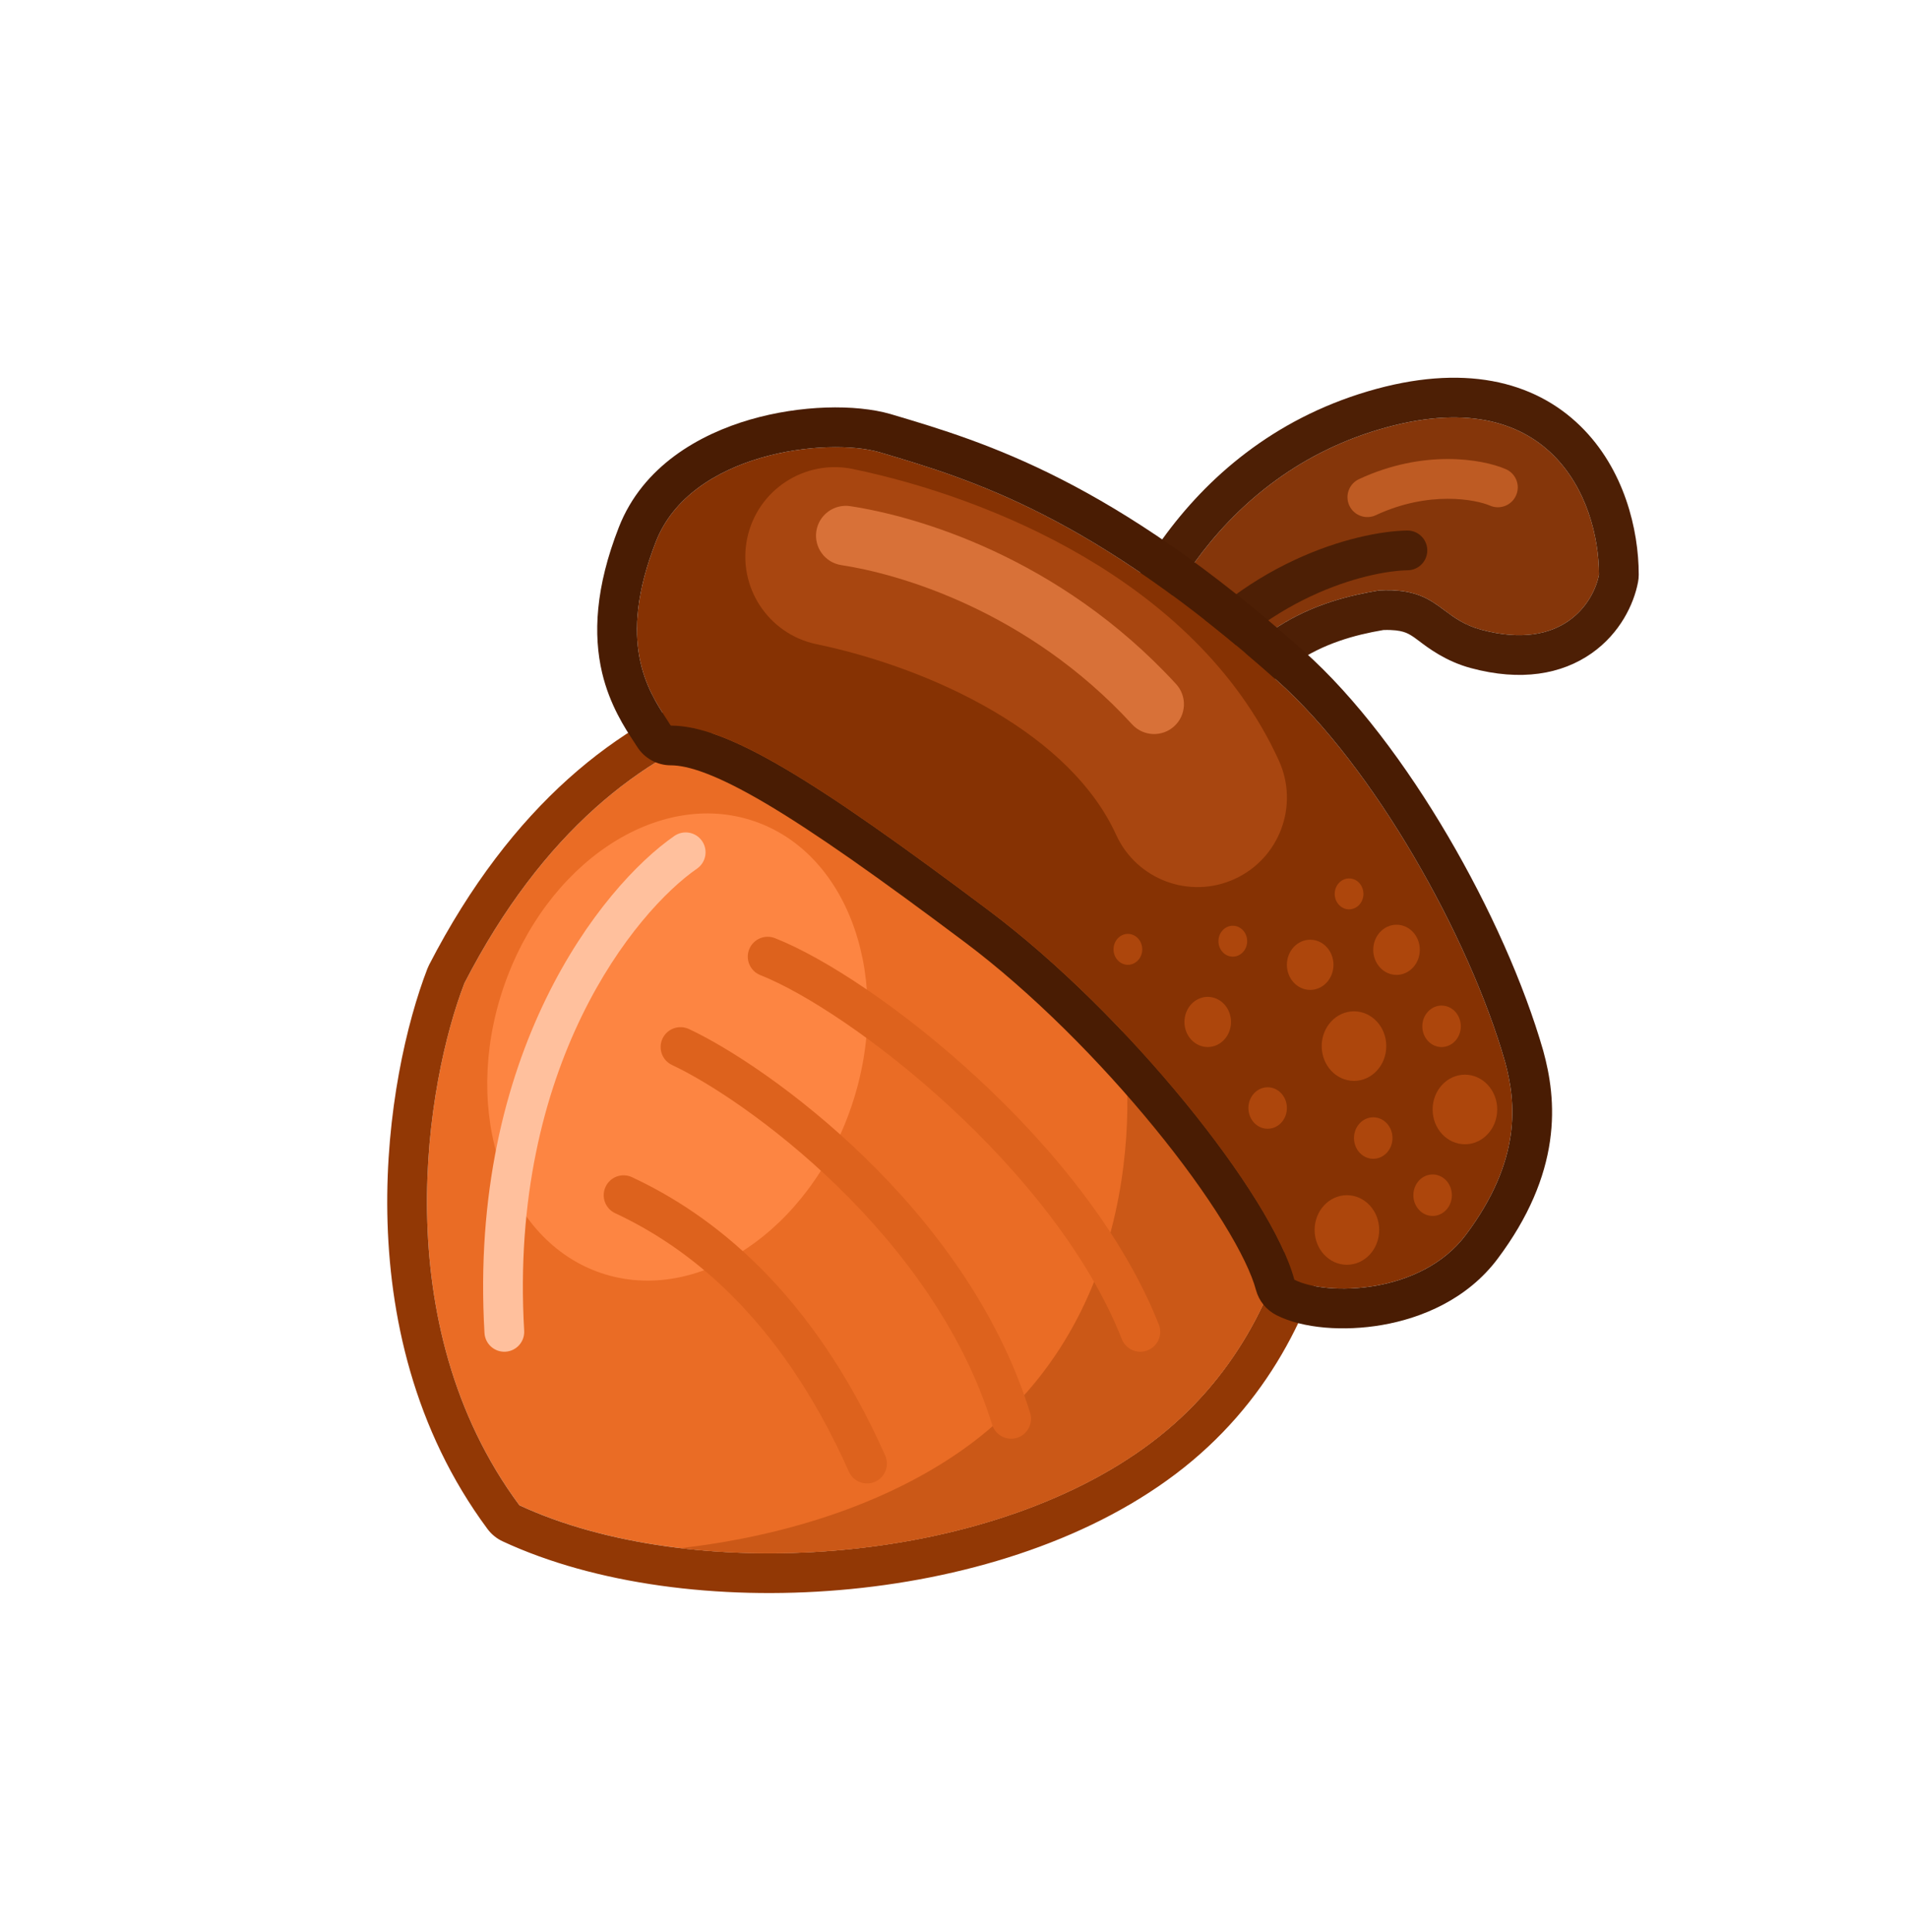 <svg width="80" height="81" viewBox="0 0 80 81" fill="none" xmlns="http://www.w3.org/2000/svg">
<path d="M19.474 41.212C26.058 28.439 36.263 28.647 40.542 30.348L54.369 42.199C55.247 46.095 55.258 55.203 48.279 60.47C41.3 65.737 28.856 66.395 21.778 63.103C16.116 55.466 17.883 45.327 19.474 41.212Z" fill="#EA6C25"/>
<path fill-rule="evenodd" clip-rule="evenodd" d="M41.158 28.799C41.329 28.867 41.487 28.963 41.627 29.083L55.453 40.934C55.726 41.168 55.916 41.483 55.995 41.833C56.483 44 56.715 47.501 55.897 51.182C55.075 54.886 53.165 58.87 49.283 61.8C45.467 64.68 40.277 66.229 35.206 66.657C30.137 67.086 24.948 66.416 21.075 64.615C20.823 64.498 20.605 64.32 20.439 64.096C17.343 59.919 16.311 55.104 16.24 50.865C16.169 46.636 17.05 42.859 17.919 40.611C17.941 40.556 17.965 40.501 17.992 40.448C21.459 33.722 25.973 30.261 30.335 28.775C34.643 27.307 38.673 27.812 41.158 28.799ZM21.778 63.104C16.116 55.466 17.883 45.327 19.474 41.212C26.058 28.439 36.263 28.648 40.542 30.348L54.369 42.2C55.247 46.095 55.258 55.203 48.279 60.47C41.3 65.737 28.856 66.396 21.778 63.104Z" fill="#923805"/>
<path d="M35.707 46.358C33.941 51.591 29.239 54.73 25.206 53.368C21.172 52.007 19.334 46.661 21.1 41.428C22.866 36.196 27.567 33.057 31.601 34.418C35.635 35.78 37.473 41.125 35.707 46.358Z" fill="#FD8542"/>
<path fill-rule="evenodd" clip-rule="evenodd" d="M28.533 64.9C35.226 65.695 43.199 64.303 48.279 60.47C55.258 55.203 55.246 46.095 54.369 42.199L40.542 30.348C38.615 29.582 35.486 29.119 32.027 30.008C32.394 30.11 32.733 30.226 33.042 30.348L46.869 42.199C47.746 46.095 47.758 55.203 40.779 60.47C37.52 62.929 33.071 64.383 28.533 64.9Z" fill="#CB5817"/>
<path fill-rule="evenodd" clip-rule="evenodd" d="M29.435 35.255C29.697 35.634 29.602 36.153 29.224 36.415C26.652 38.193 21.328 44.657 21.978 55.785C22.005 56.244 21.654 56.639 21.194 56.665C20.735 56.692 20.341 56.341 20.314 55.882C19.63 44.176 25.223 37.154 28.276 35.044C28.655 34.782 29.174 34.877 29.435 35.255Z" fill="#FFC09D"/>
<path d="M57.825 18.003C50.715 20.11 47.84 26.782 47.291 29.855L49.431 31.665C51.538 26.398 55.068 25.205 57.825 24.752C60.327 24.62 60.328 25.92 62.105 26.398C65.529 27.32 66.823 25.246 67.043 24.093C67.043 20.884 64.936 15.896 57.825 18.003Z" fill="#85360A"/>
<path fill-rule="evenodd" clip-rule="evenodd" d="M46.214 31.127C45.761 30.743 45.546 30.146 45.65 29.561C46.259 26.155 49.4 18.761 57.352 16.405C61.33 15.226 64.313 15.953 66.266 17.863C68.103 19.66 68.71 22.203 68.71 24.093C68.71 24.198 68.7 24.302 68.68 24.405C68.504 25.329 67.927 26.549 66.734 27.387C65.475 28.271 63.765 28.571 61.672 28.007C60.622 27.725 59.885 27.165 59.486 26.862C59.409 26.804 59.344 26.755 59.292 26.719C59.115 26.597 58.988 26.531 58.833 26.486C58.68 26.441 58.428 26.397 58.001 26.412C56.767 26.622 55.499 26.981 54.321 27.781C53.133 28.589 51.922 29.926 50.978 32.284C50.779 32.781 50.353 33.153 49.833 33.282C49.314 33.412 48.763 33.283 48.354 32.937L46.214 31.127ZM57.825 24.752C59.341 24.672 59.939 25.117 60.569 25.587C60.98 25.893 61.404 26.209 62.105 26.398C65.529 27.32 66.823 25.246 67.043 24.093C67.043 20.884 64.936 15.896 57.825 18.003C50.715 20.11 47.84 26.782 47.291 29.854L49.431 31.665C49.658 31.097 49.902 30.576 50.16 30.098C52.29 26.149 55.366 25.156 57.825 24.752Z" fill="#4D1F05"/>
<path fill-rule="evenodd" clip-rule="evenodd" d="M59.844 23.058C59.852 23.518 59.486 23.898 59.026 23.906C57.328 23.937 52.947 25.02 49.835 29.196C49.56 29.565 49.038 29.641 48.669 29.366C48.3 29.091 48.223 28.569 48.498 28.2C51.969 23.543 56.873 22.278 58.995 22.24C59.455 22.231 59.835 22.598 59.844 23.058Z" fill="#4D1F05"/>
<path fill-rule="evenodd" clip-rule="evenodd" d="M56.979 20.087C59.678 18.828 62.135 19.235 63.134 19.666C63.557 19.848 63.752 20.338 63.57 20.761C63.388 21.184 62.897 21.379 62.475 21.197C61.883 20.941 59.923 20.553 57.684 21.598C57.267 21.793 56.771 21.612 56.576 21.195C56.382 20.778 56.562 20.282 56.979 20.087Z" fill="#BE5B23"/>
<path d="M27.5 22.708C25.722 27.251 27.384 29.237 28.125 30.416C30.512 30.416 34.216 32.736 41.458 38.168C47.301 42.55 53.338 50.134 54.271 53.646C55.615 54.331 59.583 54.271 61.458 51.771C63.814 48.629 63.569 46.206 63.103 44.505C61.589 39.238 57.594 32.138 53.556 28.539C45.773 21.601 40.718 20.1 36.939 18.977L36.875 18.958C34.68 18.327 28.967 18.958 27.5 22.708Z" fill="#863203"/>
<path fill-rule="evenodd" clip-rule="evenodd" d="M28.125 32.083C27.552 32.083 27.018 31.788 26.713 31.303C26.674 31.241 26.627 31.169 26.573 31.087C26.212 30.538 25.564 29.553 25.246 28.206C24.869 26.607 24.96 24.627 25.948 22.101C26.952 19.535 29.332 18.205 31.45 17.59C33.563 16.976 35.868 16.935 37.336 17.357L37.35 17.361L37.413 17.38C41.341 18.546 46.642 20.144 54.665 27.295C56.86 29.251 58.971 32.085 60.713 35.053C62.461 38.03 63.901 41.25 64.705 44.045L64.71 44.064C64.979 45.045 65.207 46.321 64.989 47.836C64.769 49.357 64.116 51.005 62.792 52.771C61.515 54.473 59.601 55.259 57.95 55.545C56.359 55.821 54.625 55.698 53.514 55.13C53.092 54.915 52.782 54.531 52.66 54.074C52.49 53.432 52.038 52.464 51.28 51.24C50.538 50.041 49.558 48.686 48.415 47.288C46.124 44.485 43.249 41.594 40.458 39.501C36.84 36.787 34.166 34.898 32.123 33.69C30.026 32.451 28.838 32.083 28.125 32.083ZM36.939 18.977L36.875 18.958C34.68 18.327 28.967 18.958 27.5 22.708C25.85 26.925 27.163 28.938 27.953 30.149C28.014 30.243 28.072 30.332 28.125 30.417C30.512 30.417 34.216 32.736 41.458 38.168C47.301 42.55 53.338 50.134 54.271 53.646C55.615 54.332 59.583 54.271 61.458 51.771C63.814 48.629 63.569 46.206 63.103 44.505C61.589 39.238 57.594 32.138 53.556 28.539C45.773 21.602 40.718 20.1 36.939 18.977Z" fill="#491C03"/>
<path fill-rule="evenodd" clip-rule="evenodd" d="M31.329 22.57C31.75 20.542 33.736 19.24 35.764 19.662C38.665 20.265 42.189 21.432 45.423 23.326C48.642 25.211 51.838 27.974 53.62 31.881C54.48 33.766 53.649 35.99 51.765 36.849C49.88 37.709 47.656 36.878 46.797 34.994C45.87 32.963 44.049 31.213 41.634 29.799C39.235 28.394 36.509 27.477 34.236 27.005C32.209 26.583 30.907 24.597 31.329 22.57Z" fill="#A84610"/>
<path fill-rule="evenodd" clip-rule="evenodd" d="M34.228 22.268C34.331 21.586 34.968 21.116 35.651 21.219C38.354 21.627 44.392 23.319 49.312 28.677C49.779 29.186 49.745 29.977 49.236 30.443C48.728 30.91 47.937 30.876 47.47 30.368C43.056 25.56 37.62 24.044 35.278 23.691C34.595 23.588 34.125 22.951 34.228 22.268Z" fill="#D87138"/>
<path fill-rule="evenodd" clip-rule="evenodd" d="M31.412 39.798C31.581 39.37 32.065 39.16 32.493 39.329C34.604 40.162 37.868 42.318 40.956 45.169C44.049 48.024 47.065 51.666 48.588 55.528C48.757 55.956 48.546 56.44 48.118 56.608C47.69 56.777 47.206 56.567 47.037 56.139C45.644 52.605 42.826 49.163 39.825 46.394C36.82 43.619 33.729 41.609 31.882 40.879C31.453 40.71 31.243 40.226 31.412 39.798Z" fill="#DD621D"/>
<path fill-rule="evenodd" clip-rule="evenodd" d="M27.778 43.541C27.972 43.124 28.468 42.944 28.885 43.138C30.543 43.912 33.438 45.782 36.248 48.51C39.06 51.241 41.845 54.888 43.192 59.232C43.328 59.672 43.082 60.139 42.642 60.275C42.203 60.411 41.736 60.165 41.6 59.726C40.363 55.737 37.779 52.32 35.087 49.706C32.392 47.089 29.648 45.333 28.18 44.648C27.763 44.454 27.583 43.958 27.778 43.541Z" fill="#DD621D"/>
<path fill-rule="evenodd" clip-rule="evenodd" d="M25.391 49.752C25.585 49.334 26.081 49.154 26.498 49.349C29.796 50.888 34.008 54.051 37.115 61.014C37.303 61.435 37.114 61.928 36.694 62.115C36.273 62.303 35.781 62.114 35.593 61.694C32.658 55.115 28.746 52.237 25.793 50.859C25.376 50.664 25.196 50.169 25.391 49.752Z" fill="#DD621D"/>
<path d="M58.125 43.854C58.125 44.66 57.519 45.312 56.771 45.312C56.023 45.312 55.417 44.66 55.417 43.854C55.417 43.049 56.023 42.396 56.771 42.396C57.519 42.396 58.125 43.049 58.125 43.854Z" fill="#AD460C"/>
<path d="M51.615 42.842C51.615 43.422 51.178 43.893 50.638 43.893C50.099 43.893 49.662 43.422 49.662 42.842C49.662 42.261 50.099 41.79 50.638 41.79C51.178 41.79 51.615 42.261 51.615 42.842Z" fill="#AD460C"/>
<path d="M55.911 40.446C55.911 41.027 55.474 41.498 54.935 41.498C54.395 41.498 53.958 41.027 53.958 40.446C53.958 39.865 54.395 39.394 54.935 39.394C55.474 39.394 55.911 39.865 55.911 40.446Z" fill="#AD460C"/>
<path d="M59.531 39.817C59.531 40.398 59.094 40.869 58.555 40.869C58.015 40.869 57.578 40.398 57.578 39.817C57.578 39.236 58.015 38.766 58.555 38.766C59.094 38.766 59.531 39.236 59.531 39.817Z" fill="#AD460C"/>
<path d="M62.776 46.51C62.776 47.316 62.17 47.969 61.422 47.969C60.674 47.969 60.068 47.316 60.068 46.51C60.068 45.705 60.674 45.052 61.422 45.052C62.17 45.052 62.776 45.705 62.776 46.51Z" fill="#AD460C"/>
<path d="M57.828 51.562C57.828 52.368 57.222 53.021 56.474 53.021C55.727 53.021 55.12 52.368 55.12 51.562C55.12 50.757 55.727 50.104 56.474 50.104C57.222 50.104 57.828 50.757 57.828 51.562Z" fill="#AD460C"/>
<path d="M61.25 43.024C61.25 43.504 60.889 43.894 60.443 43.894C59.997 43.894 59.636 43.504 59.636 43.024C59.636 42.544 59.997 42.155 60.443 42.155C60.889 42.155 61.25 42.544 61.25 43.024Z" fill="#AD460C"/>
<path d="M60.875 50.104C60.875 50.584 60.514 50.974 60.068 50.974C59.622 50.974 59.261 50.584 59.261 50.104C59.261 49.624 59.622 49.235 60.068 49.235C60.514 49.235 60.875 49.624 60.875 50.104Z" fill="#AD460C"/>
<path d="M58.385 47.708C58.385 48.188 58.024 48.578 57.578 48.578C57.132 48.578 56.771 48.188 56.771 47.708C56.771 47.228 57.132 46.839 57.578 46.839C58.024 46.839 58.385 47.228 58.385 47.708Z" fill="#AD460C"/>
<path d="M57.167 37.473C57.167 37.831 56.898 38.121 56.565 38.121C56.233 38.121 55.963 37.831 55.963 37.473C55.963 37.115 56.233 36.825 56.565 36.825C56.898 36.825 57.167 37.115 57.167 37.473Z" fill="#AD460C"/>
<path d="M52.292 39.456C52.292 39.814 52.022 40.104 51.69 40.104C51.358 40.104 51.088 39.814 51.088 39.456C51.088 39.098 51.358 38.808 51.69 38.808C52.022 38.808 52.292 39.098 52.292 39.456Z" fill="#AD460C"/>
<path d="M47.893 39.798C47.893 40.156 47.623 40.446 47.291 40.446C46.959 40.446 46.689 40.156 46.689 39.798C46.689 39.44 46.959 39.15 47.291 39.15C47.623 39.15 47.893 39.44 47.893 39.798Z" fill="#AD460C"/>
<path d="M53.958 46.45C53.958 46.93 53.597 47.319 53.151 47.319C52.705 47.319 52.344 46.93 52.344 46.45C52.344 45.97 52.705 45.58 53.151 45.58C53.597 45.58 53.958 45.97 53.958 46.45Z" fill="#AD460C"/>
</svg>

